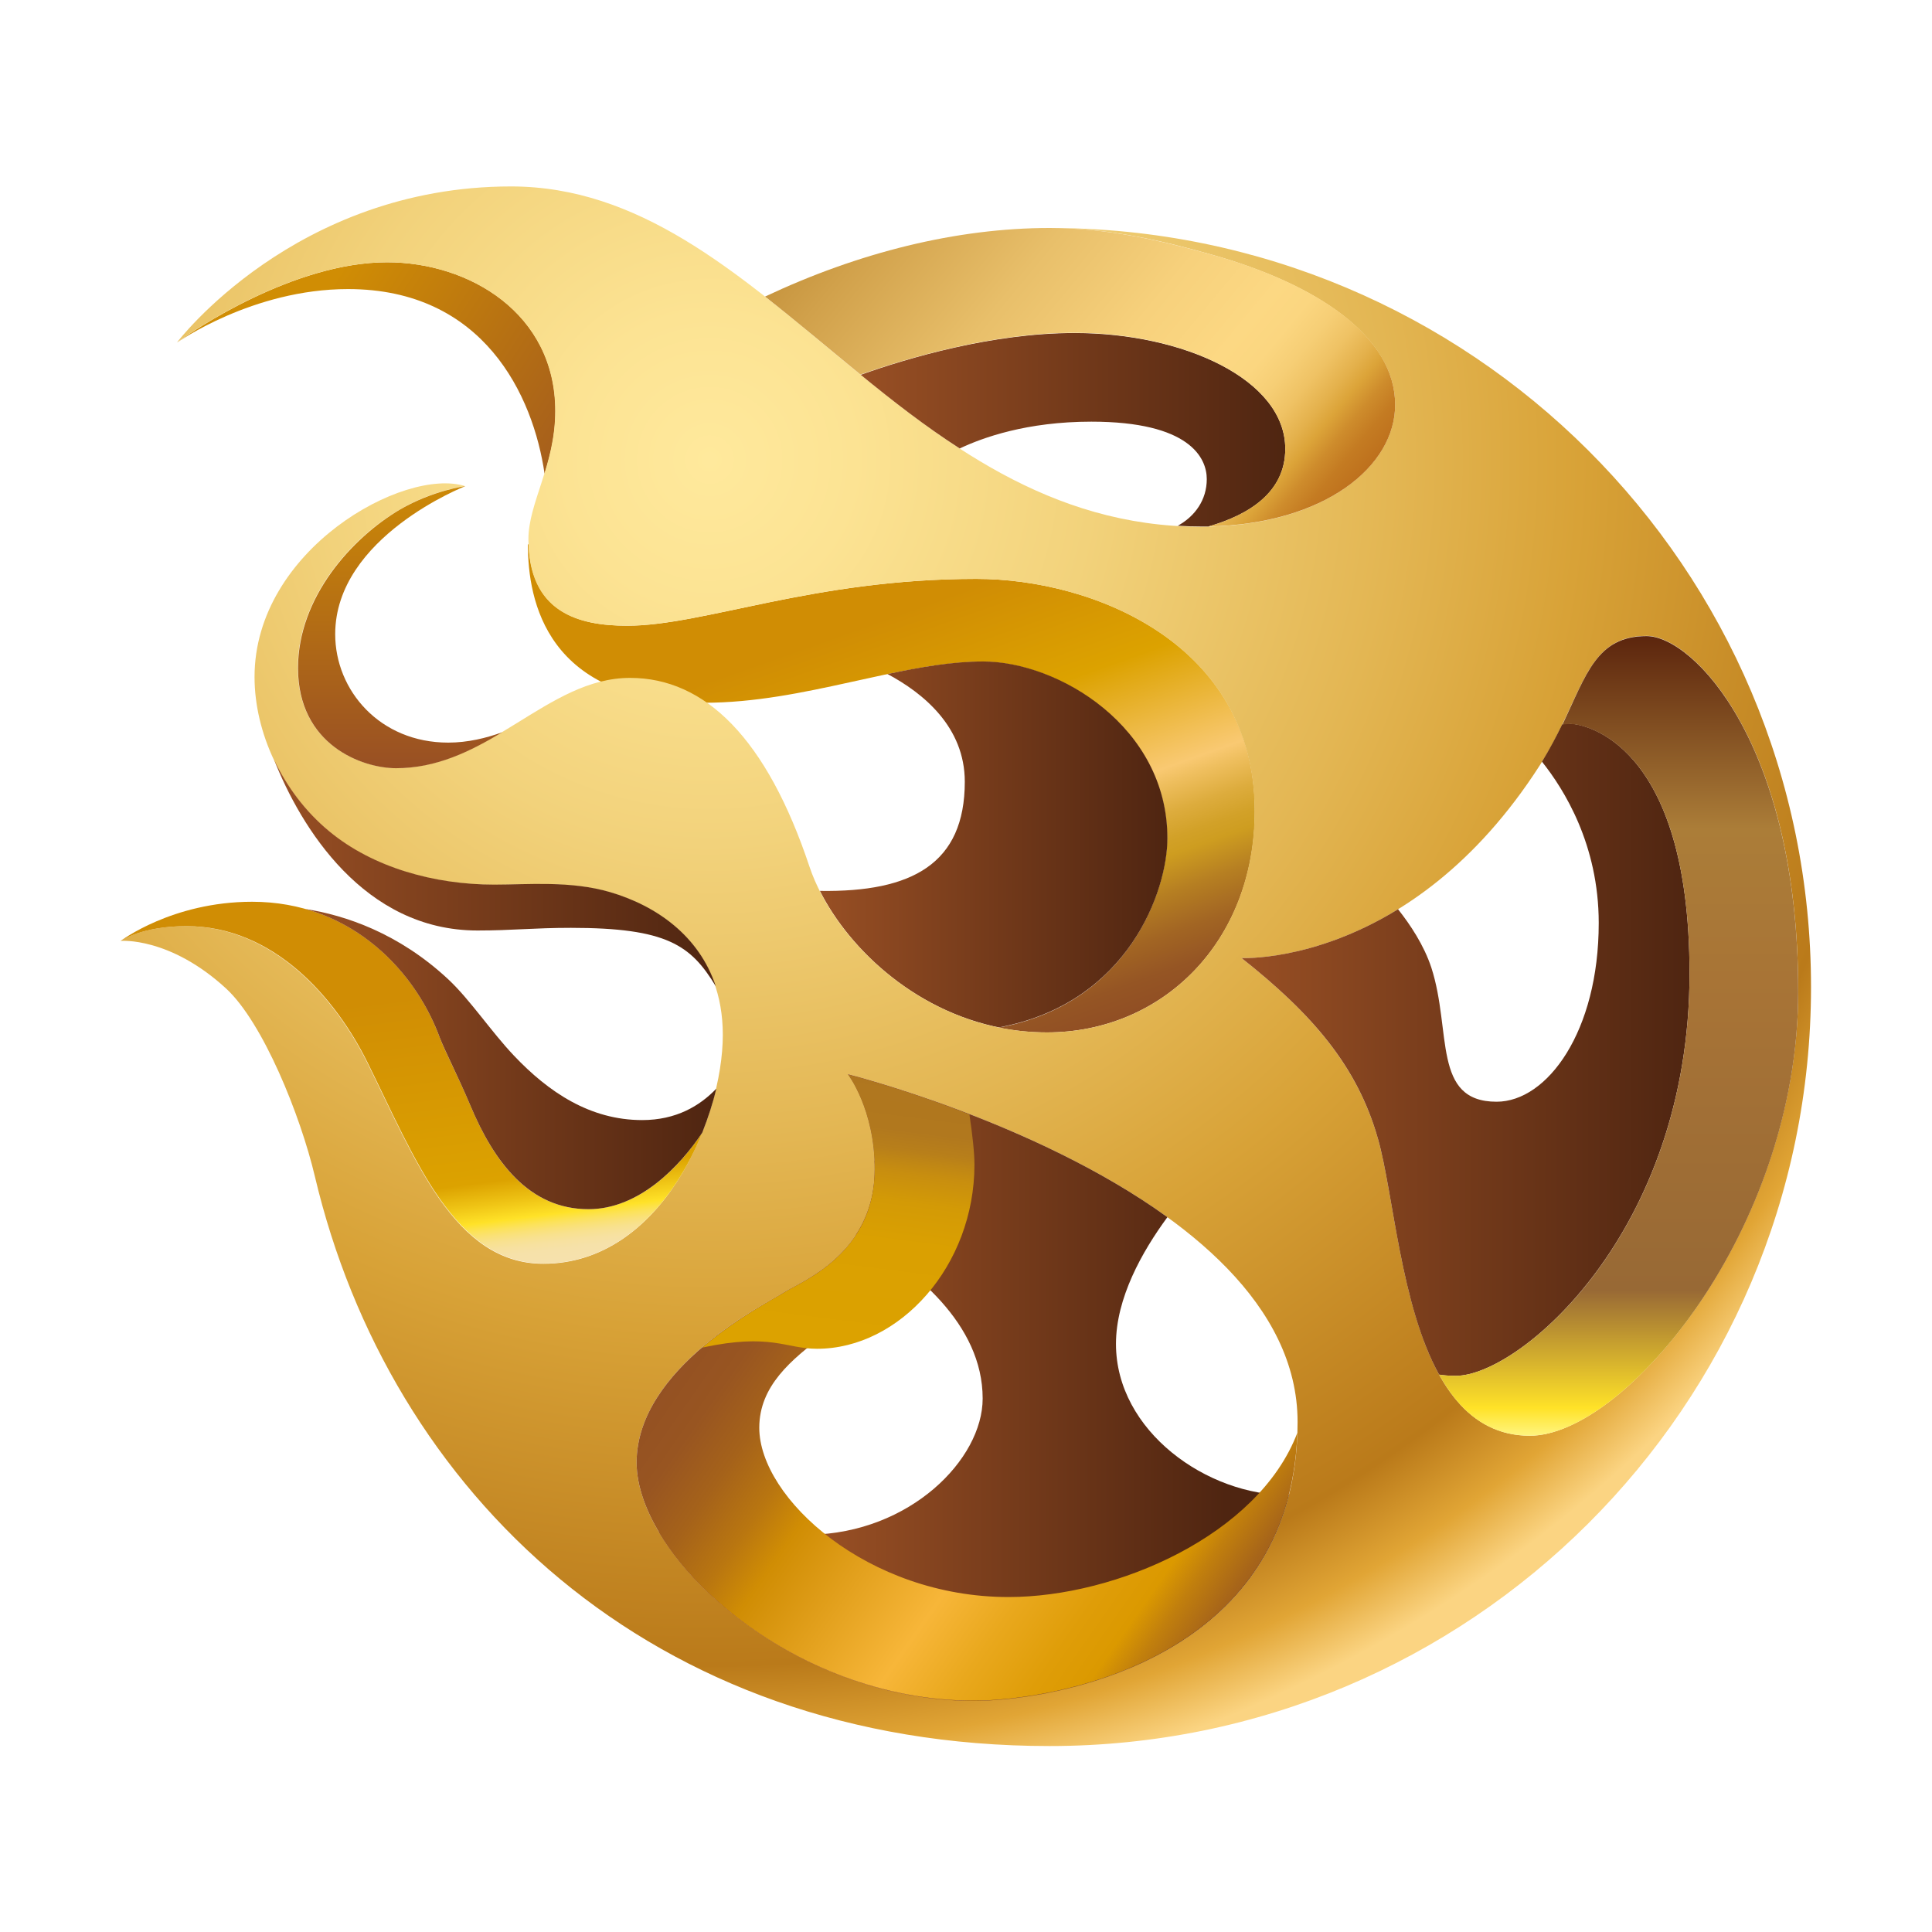 <?xml version="1.0" encoding="utf-8"?>
<!-- Generator: Adobe Illustrator 23.0.3, SVG Export Plug-In . SVG Version: 6.00 Build 0)  -->
<svg version="1.1" id="图层_1" xmlns="http://www.w3.org/2000/svg" xmlns:xlink="http://www.w3.org/1999/xlink" x="0px" y="0px"
	 viewBox="0 0 800 800" style="enable-background:new 0 0 800 800;" xml:space="preserve">
<style type="text/css">
	.st0{fill:url(#SVGID_1_);}
	.st1{fill:url(#SVGID_2_);}
	.st2{fill:url(#SVGID_3_);}
	.st3{fill:url(#SVGID_4_);}
	.st4{fill:url(#SVGID_5_);}
	.st5{fill:url(#SVGID_6_);}
	.st6{fill:url(#SVGID_7_);}
	.st7{fill:url(#SVGID_8_);}
	.st8{fill:url(#SVGID_9_);}
	.st9{fill:url(#SVGID_10_);}
	.st10{fill:url(#SVGID_11_);}
	.st11{fill:url(#SVGID_12_);}
	.st12{fill:url(#SVGID_13_);}
	.st13{fill:url(#SVGID_14_);}
	.st14{fill:url(#SVGID_15_);}
</style>
<g>
	<g>
		<linearGradient id="SVGID_1_" gradientUnits="userSpaceOnUse" x1="341.551" y1="202.29" x2="424.201" y2="434.882">
			<stop  offset="0.238" style="stop-color:#D08D04"/>
			<stop  offset="0.438" style="stop-color:#DCA200"/>
			<stop  offset="0.633" style="stop-color:#F9C972"/>
			<stop  offset="0.657" style="stop-color:#EFBF5F"/>
			<stop  offset="0.706" style="stop-color:#DDAC3D"/>
			<stop  offset="0.747" style="stop-color:#D2A128"/>
			<stop  offset="0.773" style="stop-color:#CE9D20"/>
			<stop  offset="0.832" style="stop-color:#B67F22"/>
			<stop  offset="0.897" style="stop-color:#A26523"/>
			<stop  offset="0.955" style="stop-color:#955524"/>
			<stop  offset="1" style="stop-color:#914F24"/>
		</linearGradient>
		<path class="st0" d="M519.6,335.8c0-68.9-66.4-96.1-115.3-96.1c-67.5,0-112.9,19.4-144.6,19.4c-20,0-39.8-5.5-40.8-33.8l-0.3,0.2
			c0,23.2,7.6,65.5,72.9,65.5c41.9,0,80.8-17,115.5-17c31,0,76.3,26.9,76.3,73.2c0,21.7-16.1,68.4-69.7,78.3c6.4,1.3,13,2,19.9,2
			C481.2,427.5,519.6,390.1,519.6,335.8z"/>
		<linearGradient id="SVGID_2_" gradientUnits="userSpaceOnUse" x1="339.471" y1="350.162" x2="483.433" y2="350.162">
			<stop  offset="0" style="stop-color:#984F24"/>
			<stop  offset="1" style="stop-color:#4F2511"/>
		</linearGradient>
		<path class="st1" d="M418.5,426.3c-1.6-0.3-3.2-0.5-4.8-0.9c53.6-10,69.7-56.6,69.7-78.3c0-46.3-45.3-73.2-76.3-73.2
			c-12.7,0-25.9,2.3-39.6,5.2c14.8,7.9,32,21.9,32,44.6c0,33.9-21.8,45.8-60,45.2C351.9,393.5,380.4,420.5,418.5,426.3z"/>
		<linearGradient id="SVGID_3_" gradientUnits="userSpaceOnUse" x1="131.425" y1="127.023" x2="263.687" y2="210.866">
			<stop  offset="0" style="stop-color:#D08D04"/>
			<stop  offset="1" style="stop-color:#984F24"/>
		</linearGradient>
		<path class="st2" d="M160.3,108.6c-38.7,0-80.6,28.4-86.9,33.2c0,0,31.2-22.1,70.7-22.1c56.2,0,76.7,44.1,81.4,76.5
			c2.4-7.7,4.5-16.2,4.5-26C230,129.8,194.4,108.6,160.3,108.6z"/>
	</g>
	<radialGradient id="SVGID_4_" cx="293.86" cy="190.338" r="563.094" gradientUnits="userSpaceOnUse">
		<stop  offset="0" style="stop-color:#FFE99C"/>
		<stop  offset="0.107" style="stop-color:#FCE393"/>
		<stop  offset="0.283" style="stop-color:#F2D27B"/>
		<stop  offset="0.502" style="stop-color:#E3B653"/>
		<stop  offset="0.64" style="stop-color:#D8A237"/>
		<stop  offset="0.887" style="stop-color:#BA7A1A"/>
		<stop  offset="0.95" style="stop-color:#E1A535"/>
		<stop  offset="1" style="stop-color:#FBD482"/>
	</radialGradient>
	<path class="st3" d="M434.7,94.4c24,0,46.4,5.2,66.9,11c43.9,12.3,76.1,34.1,76.1,62.2c0,26.2-30.7,50.5-80.5,50.5
		c-124.9,0-179.9-140.9-285.6-140.9c-89.5,0-138.3,64.6-138.3,64.6c6.3-4.8,48.2-33.2,86.9-33.2c34.1,0,69.7,21.2,69.7,61.6
		c0,22.4-11.1,38-11.1,53.1c0,30.1,20.3,35.8,40.8,35.8c31.7,0,77.1-19.4,144.6-19.4c48.9,0,115.3,27.2,115.3,96.1
		c0,54.3-38.3,91.7-85.9,91.7c-51.2,0-88.5-38.9-98.4-68.6c-17.7-53.1-43.2-78.2-74.3-78.2c-34.3,0-58.1,37.3-97,37.3
		c-14,0-40.6-9.6-40.6-41.5c0-29.3,22.4-53.9,42.2-65.5c13.8-8.1,27.1-9.7,27.1-9.7c-25.2-8-87.2,26.3-87.2,79
		c0,23,11.4,47.9,30.8,64c18.2,15.1,43.6,22.1,68.4,22.1c13.8,0,31.6-1.7,47.9,3.1c25,7.3,46.8,25.9,46.8,59
		c0,34.9-25.3,94.8-74.3,94.8c-36.9,0-53.1-43.2-72.9-83.2c-13.3-26.9-39-56.6-75.1-56.6c-18.3,0-27.1,6.1-27.1,6.1
		s20.3-1.8,43.7,19.7c15.3,14.1,30.8,52.5,36.8,77.9c30.8,130.2,138.7,235.8,304.2,235.8c174.1,0,315.3-140.7,315.3-314.2
		C750,235.1,608.8,94.4,434.7,94.4z M403.2,704.2c-75.4,0-139.6-59.3-139.6-98.6c0-39.3,53.7-65.9,60.9-70.4
		c7.2-4.6,37.7-16.1,37.7-51.1c0-24.9-11.1-39.3-11.1-39.3s186.2,46.7,186.2,144C537.3,687.5,436.3,704.2,403.2,704.2z M633.5,594.5
		c-51.4,0-53.2-88.6-62.9-122.9c-8.5-30-27.2-51.7-56.5-74.9c0,0,69.9,3.7,123.5-79.8c18.2-28.4,18.3-53.6,44.2-53.6
		c19.2,0,62.8,44.4,62.8,147.3C744.5,509.2,672.8,594.5,633.5,594.5z"/>
	<g>
		<linearGradient id="SVGID_5_" gradientUnits="userSpaceOnUse" x1="514.064" y1="434.726" x2="699.55" y2="434.726">
			<stop  offset="0" style="stop-color:#984F24"/>
			<stop  offset="1" style="stop-color:#4F2511"/>
		</linearGradient>
		<path class="st4" d="M650.4,299.7c-1.1,0-2.3,0.1-3.5,0.2c-2.4,4.9-5.1,10.1-8.4,15.5c9.1,11.4,23.5,34.3,23.5,66.8
			c0,44.9-21.3,74-42.3,74c-26.7,0-18.5-29.2-27-55.5c-3.1-9.4-8.8-17.9-13.8-24.2c-35.3,21.7-64.8,20.2-64.8,20.2
			c29.3,23.2,48,44.8,56.5,74.9c6.4,22.6,9.3,68.7,25.3,97.6c1.9,0.3,4.2,0.5,6.9,0.5c26.4,0,96.8-59.6,96.8-166.6
			C699.6,306.8,655.2,299.7,650.4,299.7z"/>
		<linearGradient id="SVGID_6_" gradientUnits="userSpaceOnUse" x1="670.211" y1="594.492" x2="670.211" y2="263.384">
			<stop  offset="0" style="stop-color:#FFF57F"/>
			<stop  offset="3.448280e-02" style="stop-color:#FFE228"/>
			<stop  offset="0.182" style="stop-color:#986935"/>
			<stop  offset="0.571" style="stop-color:#A87436"/>
			<stop  offset="0.759" style="stop-color:#AB7D38"/>
			<stop  offset="1" style="stop-color:#5C250D"/>
		</linearGradient>
		<path class="st5" d="M633.5,594.5c39.3,0,111.1-85.3,111.1-183.8c0-102.9-43.6-147.3-62.8-147.3c-20.6,0-24.9,15.8-34.8,36.6
			c1.2-0.1,2.4-0.2,3.5-0.2c4.8,0,49.1,7.1,49.1,103.3c0,107-70.3,166.6-96.8,166.6c-2.7,0-5-0.2-6.9-0.5
			C604.2,584.2,615.9,594.5,633.5,594.5z"/>
	</g>
	<g>
		<linearGradient id="SVGID_7_" gradientUnits="userSpaceOnUse" x1="340.927" y1="574.508" x2="507.453" y2="574.508">
			<stop  offset="0" style="stop-color:#984F24"/>
			<stop  offset="1" style="stop-color:#4F2511"/>
		</linearGradient>
		<path class="st6" d="M462.1,556.5c0-18.9,10.7-38.1,21.3-52.5c-55-39.8-132.3-59.2-132.3-59.2s11.1,14.4,11.1,39.3
			c0,11.5-3.3,20.4-7.9,27.4c24.3,13.9,52.6,36.7,52.6,67.6c0,25.2-30.1,55.7-71.6,56.4c-21.3,0.3-42.1,2-62.5-1.1
			c20.3,34.3,72,69.9,130.4,69.9c29.4,0,112.2-13.3,130.5-85.2C499.9,619.4,462.1,592.6,462.1,556.5z"/>
		<linearGradient id="SVGID_8_" gradientUnits="userSpaceOnUse" x1="295.237" y1="543.604" x2="513.552" y2="696.194">
			<stop  offset="0" style="stop-color:#945123"/>
			<stop  offset="7.606497e-02" style="stop-color:#985521"/>
			<stop  offset="0.155" style="stop-color:#A5621A"/>
			<stop  offset="0.235" style="stop-color:#B97610"/>
			<stop  offset="0.3" style="stop-color:#D08D04"/>
			<stop  offset="0.544" style="stop-color:#F7B639"/>
			<stop  offset="0.645" style="stop-color:#E9A81D"/>
			<stop  offset="0.743" style="stop-color:#DF9D08"/>
			<stop  offset="0.808" style="stop-color:#DB9900"/>
			<stop  offset="0.853" style="stop-color:#C17F0D"/>
			<stop  offset="0.91" style="stop-color:#A76519"/>
			<stop  offset="0.961" style="stop-color:#975521"/>
			<stop  offset="1" style="stop-color:#914F24"/>
		</linearGradient>
		<path class="st7" d="M324.5,535.2c-7.2,4.6-60.9,31.1-60.9,70.4c0,39.3,64.2,98.6,139.6,98.6c32.6,0,130.9-16.3,134-110.9
			c-16.1,42.3-74.9,68-119.6,68c-58.3,0-103.2-41-103.2-70.1c0-34.7,53.4-43.6,53.4-71.7c0-15.9-2.5-28.9-5.7-39.1
			c0.1,1.2,0.1,2.4,0.1,3.7C362.2,519.1,331.7,530.6,324.5,535.2z"/>
		<linearGradient id="SVGID_9_" gradientUnits="userSpaceOnUse" x1="357.354" y1="442.979" x2="342.681" y2="557.654">
			<stop  offset="0" style="stop-color:#AF761F"/>
			<stop  offset="0.196" style="stop-color:#B1781E"/>
			<stop  offset="0.267" style="stop-color:#B87F1A"/>
			<stop  offset="0.302" style="stop-color:#BF8615"/>
			<stop  offset="0.35" style="stop-color:#C88E0F"/>
			<stop  offset="0.453" style="stop-color:#D39A06"/>
			<stop  offset="0.598" style="stop-color:#DAA001"/>
			<stop  offset="1" style="stop-color:#DCA200"/>
		</linearGradient>
		<path class="st8" d="M338.3,558.5c34.3,0,65.2-34.4,65.2-76.3c0-4.9-0.9-13-2.1-20.8c-28.6-11.1-50.3-16.5-50.3-16.5
			s11.1,14.4,11.1,39.3c0,35.1-30.5,46.5-37.7,51.1c-3.7,2.3-19.2,10.3-33.7,22.7C319.3,551.9,325.3,558.5,338.3,558.5z"/>
	</g>
	<g>
		<linearGradient id="SVGID_10_" gradientUnits="userSpaceOnUse" x1="356.375" y1="177.986" x2="532.252" y2="177.986">
			<stop  offset="0" style="stop-color:#984F24"/>
			<stop  offset="1" style="stop-color:#4F2511"/>
		</linearGradient>
		<path class="st9" d="M444.9,137.9c-33.9,0-68.9,10.3-88.5,17.3c13.2,10.8,26.7,21.3,41,30.5c9.5-4.5,27.8-11.1,54.5-11.1
			c40.6,0,47.8,14.9,47.8,23.8c0,8.6-4.9,15.4-12,19.3c0,0,0,0,0,0c3.1,0.2,6.3,0.3,9.5,0.3c1.1,0,2.1,0,3.2,0
			c16.7-4.8,31.8-14.1,31.8-32.1C532.3,157.1,489.9,137.9,444.9,137.9z"/>
		<linearGradient id="SVGID_11_" gradientUnits="userSpaceOnUse" x1="362.829" y1="65.502" x2="563.497" y2="232.11">
			<stop  offset="0" style="stop-color:#C7953F"/>
			<stop  offset="7.805882e-02" style="stop-color:#D1A14B"/>
			<stop  offset="0.299" style="stop-color:#E8BF6A"/>
			<stop  offset="0.488" style="stop-color:#F7D17C"/>
			<stop  offset="0.621" style="stop-color:#FCD883"/>
			<stop  offset="0.673" style="stop-color:#FBD680"/>
			<stop  offset="0.716" style="stop-color:#F6CE75"/>
			<stop  offset="0.756" style="stop-color:#EFC264"/>
			<stop  offset="0.794" style="stop-color:#E4B14C"/>
			<stop  offset="0.818" style="stop-color:#DCA439"/>
			<stop  offset="0.848" style="stop-color:#CE8C2C"/>
			<stop  offset="0.879" style="stop-color:#C47B22"/>
			<stop  offset="0.913" style="stop-color:#BE711D"/>
			<stop  offset="0.956" style="stop-color:#BC6E1B"/>
		</linearGradient>
		<path class="st10" d="M577.7,167.6c0-28.2-32.1-50-76.1-62.2c-20.5-5.7-42.9-11-66.9-11c-38.7,0-79.3,10.2-117.9,28.4
			c13.1,10.3,26.2,21.4,39.5,32.3l0,0c19.6-6.9,54.6-17.3,88.5-17.3c45,0,87.4,19.2,87.4,48.1c0,17.9-15.1,27.3-31.8,32.1
			C548.3,217,577.7,193.3,577.7,167.6z"/>
	</g>
	<g>
		<linearGradient id="SVGID_12_" gradientUnits="userSpaceOnUse" x1="165.71" y1="192.676" x2="165.71" y2="319.198">
			<stop  offset="0" style="stop-color:#D08D04"/>
			<stop  offset="1" style="stop-color:#984F24"/>
		</linearGradient>
		<path class="st11" d="M123.4,276.6c0,31.9,26.6,41.5,40.6,41.5c16.8,0,30.8-7,44-14.9c-6.6,2.4-14.3,4.3-22.4,4.3
			c-28.3,0-46.8-21.6-46.8-44.9c0-40.3,53.9-61.3,53.9-61.3s-13.3,1.7-27.1,9.7C145.8,222.7,123.4,247.3,123.4,276.6z"/>
		<linearGradient id="SVGID_13_" gradientUnits="userSpaceOnUse" x1="163.7" y1="376.881" x2="183.015" y2="527.378">
			<stop  offset="0.238" style="stop-color:#D08D04"/>
			<stop  offset="0.768" style="stop-color:#DCA200"/>
			<stop  offset="0.829" style="stop-color:#EFC415"/>
			<stop  offset="0.877" style="stop-color:#FFE228"/>
			<stop  offset="0.881" style="stop-color:#FEE232"/>
			<stop  offset="0.898" style="stop-color:#FCE258"/>
			<stop  offset="0.915" style="stop-color:#FAE176"/>
			<stop  offset="0.933" style="stop-color:#F8E18E"/>
			<stop  offset="0.953" style="stop-color:#F7E19F"/>
			<stop  offset="0.974" style="stop-color:#F6E1A9"/>
			<stop  offset="1" style="stop-color:#F6E1AC"/>
		</linearGradient>
		<path class="st12" d="M152.2,440c19.8,40,36,83.2,72.9,83.2c32.4,0,54.5-26.3,65.7-54.2c-9.3,14.1-26.2,31.7-47.1,31.7
			c-24.6,0-39.1-19.4-49-43.1c-5.2-12.3-10.5-22.3-12.7-28.2c-10.3-27.9-37-56-77.6-56c-33.1,0-54.4,16.2-54.4,16.2
			s8.7-6.1,27.1-6.1C113.2,383.4,138.9,413.1,152.2,440z"/>
		<linearGradient id="SVGID_14_" gradientUnits="userSpaceOnUse" x1="113.488" y1="361.548" x2="296.326" y2="361.548">
			<stop  offset="0" style="stop-color:#984F24"/>
			<stop  offset="1" style="stop-color:#4F2511"/>
		</linearGradient>
		<path class="st13" d="M252.6,369.4c-16.4-4.8-34.1-3.1-47.9-3.1c-24.7,0-50.2-7-68.4-22.1c-9.8-8.1-17.5-18.4-22.8-29.6
			c11,27.9,37.2,70.7,84.2,70.7c14.4,0,23.2-1.1,38.7-1.1c39.8,0,49.7,7.2,60,24.2C289.5,387.6,272,375.1,252.6,369.4z"/>
		<linearGradient id="SVGID_15_" gradientUnits="userSpaceOnUse" x1="126.499" y1="438.519" x2="296.593" y2="438.519">
			<stop  offset="0" style="stop-color:#984F24"/>
			<stop  offset="1" style="stop-color:#4F2511"/>
		</linearGradient>
		<path class="st14" d="M265.9,463.8c-21.6,0-38.8-11.6-53.1-26.7c-9.4-9.9-18.2-23.2-27.2-31.6c-20.5-19.1-42.6-26.5-59.1-29.1
			c28.3,8,47.2,30.6,55.5,53c2.2,5.8,7.5,15.9,12.7,28.2c9.9,23.7,24.5,43.1,49,43.1c20.9,0,37.8-17.7,47.1-31.7
			c2.4-6.1,4.4-12.2,5.8-18.2C289.8,457.9,280,463.8,265.9,463.8z"/>
	</g>
</g>
</svg>
